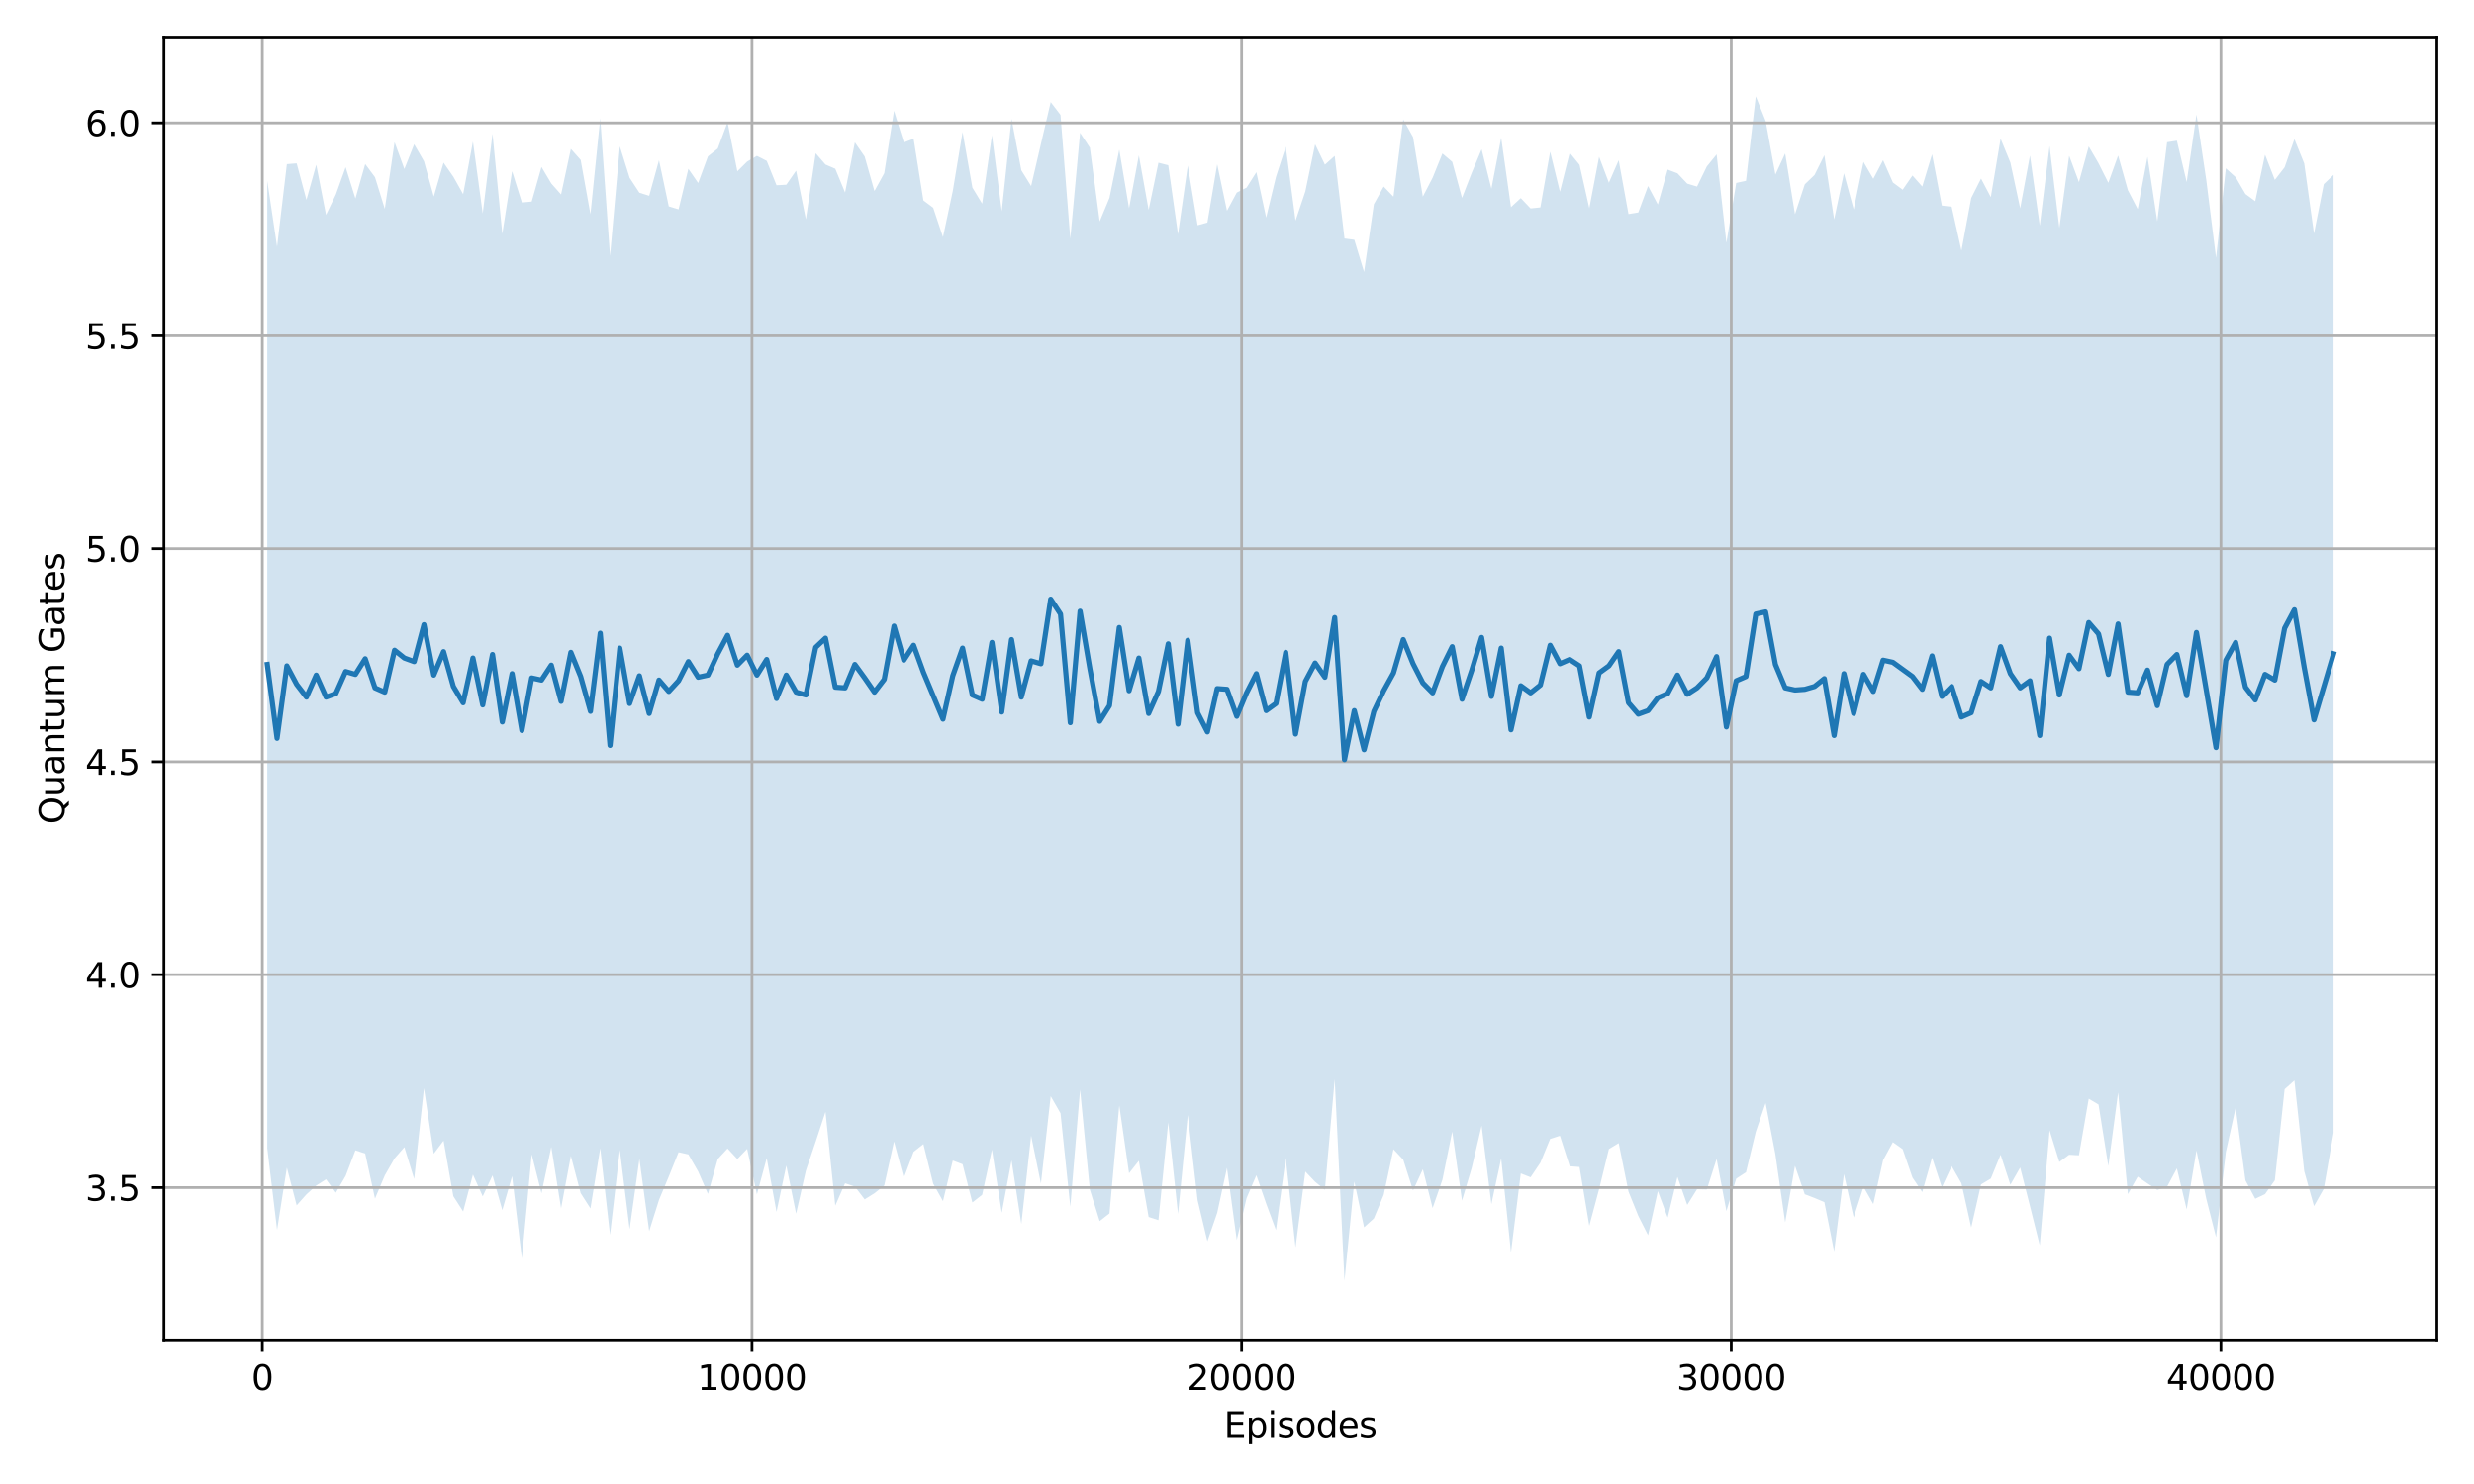 <?xml version="1.0" encoding="utf-8" standalone="no"?>
<!DOCTYPE svg PUBLIC "-//W3C//DTD SVG 1.1//EN"
  "http://www.w3.org/Graphics/SVG/1.1/DTD/svg11.dtd">
<svg xmlns:xlink="http://www.w3.org/1999/xlink" width="720pt" height="432pt" viewBox="0 0 720 432" xmlns="http://www.w3.org/2000/svg" version="1.1">
 <defs>
  <style type="text/css">*{stroke-linejoin: round; stroke-linecap: butt}</style>
 </defs>
 <g id="figure_1">
  <g id="patch_1">
   <path d="M 0 432 
L 720 432 
L 720 0 
L 0 0 
z
" style="fill: #ffffff"/>
  </g>
  <g id="axes_1">
   <g id="patch_2">
    <path d="M 47.72 390.04 
L 709.2 390.04 
L 709.2 10.8 
L 47.72 10.8 
z
" style="fill: #ffffff"/>
   </g>
   <g id="FillBetweenPolyCollection_1">
    <path d="M 77.787 52.624 
L 77.787 334.231 
L 80.637 358.023 
L 83.487 339.906 
L 86.337 350.879 
L 89.187 347.685 
L 92.037 345.111 
L 94.887 343.307 
L 97.737 347.189 
L 100.587 342.315 
L 103.437 334.864 
L 106.287 335.809 
L 109.137 348.911 
L 111.987 342.162 
L 114.837 337.206 
L 117.687 333.943 
L 120.537 343.201 
L 123.387 316.783 
L 126.237 335.847 
L 129.087 332.066 
L 131.937 348.221 
L 134.787 352.653 
L 137.637 341.924 
L 140.487 348.261 
L 143.337 342.159 
L 146.187 352.265 
L 149.037 342.384 
L 151.887 366.337 
L 154.737 336.028 
L 157.587 347.347 
L 160.437 333.866 
L 163.287 351.73 
L 166.137 336.497 
L 168.987 347.325 
L 171.837 351.778 
L 174.687 334.249 
L 177.537 359.455 
L 180.386 334.738 
L 183.236 357.831 
L 186.086 337.362 
L 188.936 358.38 
L 191.786 349.3 
L 194.636 342.486 
L 197.486 335.415 
L 200.336 336.057 
L 203.186 341.024 
L 206.036 347.542 
L 208.886 337.415 
L 211.736 334.337 
L 214.586 337.406 
L 217.436 334.44 
L 220.286 347.676 
L 223.136 337.13 
L 225.986 352.765 
L 228.836 339.283 
L 231.686 353.295 
L 234.536 340.785 
L 237.386 332.335 
L 240.236 323.669 
L 243.086 350.961 
L 245.936 344.454 
L 248.786 345.415 
L 251.636 349.14 
L 254.486 347.366 
L 257.336 345.107 
L 260.186 332.296 
L 263.036 342.902 
L 265.886 335.309 
L 268.736 333.061 
L 271.586 344.565 
L 274.436 349.651 
L 277.286 337.839 
L 280.136 338.915 
L 282.986 350.039 
L 285.836 347.807 
L 288.686 334.668 
L 291.536 353.048 
L 294.386 337.772 
L 297.236 356.294 
L 300.086 330.622 
L 302.936 344.532 
L 305.786 319.115 
L 308.636 324.068 
L 311.486 351.256 
L 314.335 317.205 
L 317.185 346.343 
L 320.035 355.461 
L 322.885 353.229 
L 325.735 321.798 
L 328.585 341.528 
L 331.435 337.918 
L 334.285 354.265 
L 337.135 355.186 
L 339.985 326.778 
L 342.835 353.362 
L 345.685 324.597 
L 348.535 349.388 
L 351.385 361.335 
L 354.235 353.084 
L 357.085 339.967 
L 359.935 360.962 
L 362.785 348.766 
L 365.635 342.112 
L 368.485 350.369 
L 371.335 358.067 
L 374.185 337.131 
L 377.035 363.127 
L 379.885 341.043 
L 382.735 344.028 
L 385.585 346.358 
L 388.435 314.202 
L 391.285 372.802 
L 394.135 343.919 
L 396.985 357.269 
L 399.835 354.688 
L 402.685 347.834 
L 405.535 334.555 
L 408.385 337.601 
L 411.235 346.539 
L 414.085 340.371 
L 416.935 351.662 
L 419.785 343.407 
L 422.635 329.416 
L 425.485 349.493 
L 428.335 339.897 
L 431.185 327.694 
L 434.035 350.515 
L 436.885 337.242 
L 439.735 364.577 
L 442.585 341.586 
L 445.434 342.708 
L 448.284 338.466 
L 451.134 331.55 
L 453.984 330.633 
L 456.834 339.495 
L 459.684 339.721 
L 462.534 356.821 
L 465.384 346.158 
L 468.234 334.497 
L 471.084 332.772 
L 473.934 346.861 
L 476.784 353.931 
L 479.634 359.569 
L 482.484 346.748 
L 485.334 354.428 
L 488.184 342.603 
L 491.034 350.76 
L 493.884 346.184 
L 496.734 346.259 
L 499.584 337.364 
L 502.434 352.541 
L 505.284 343.107 
L 508.134 341.251 
L 510.984 329.475 
L 513.834 321.126 
L 516.684 336.04 
L 519.534 355.831 
L 522.384 339.374 
L 525.234 347.653 
L 528.084 348.744 
L 530.934 349.94 
L 533.784 364.299 
L 536.634 341.781 
L 539.484 354.41 
L 542.334 345.495 
L 545.184 350.507 
L 548.034 337.745 
L 550.884 332.501 
L 553.734 334.525 
L 556.584 342.795 
L 559.434 347.012 
L 562.284 336.979 
L 565.134 345.612 
L 567.984 339.481 
L 570.834 344.465 
L 573.684 357.311 
L 576.534 344.79 
L 579.383 343.098 
L 582.233 336.141 
L 585.083 344.883 
L 587.933 339.864 
L 590.783 351.089 
L 593.633 362.509 
L 596.483 329.061 
L 599.333 338.254 
L 602.183 336.152 
L 605.033 336.318 
L 607.883 319.844 
L 610.733 321.544 
L 613.583 339.425 
L 616.433 318.023 
L 619.283 347.599 
L 622.133 342.536 
L 624.983 344.512 
L 627.833 346.372 
L 630.683 345.449 
L 633.533 340.122 
L 636.383 352.049 
L 639.233 334.914 
L 642.083 348.956 
L 644.933 360.147 
L 647.783 335.372 
L 650.633 322.473 
L 653.483 343.611 
L 656.333 348.956 
L 659.183 347.617 
L 662.033 343.583 
L 664.883 317.087 
L 667.733 314.532 
L 670.583 340.934 
L 673.433 351.104 
L 676.283 346.064 
L 679.133 329.762 
L 679.133 50.894 
L 679.133 50.894 
L 676.283 53.603 
L 673.433 67.986 
L 670.583 47.574 
L 667.733 40.502 
L 664.883 48.692 
L 662.033 52.365 
L 659.183 45.024 
L 656.333 58.563 
L 653.483 56.469 
L 650.633 51.571 
L 647.783 49.004 
L 644.933 75.061 
L 642.083 52.364 
L 639.233 33.344 
L 636.383 52.99 
L 633.533 40.948 
L 630.683 41.407 
L 627.833 64.453 
L 624.983 45.649 
L 622.133 60.85 
L 619.283 55.374 
L 616.433 45.276 
L 613.583 53.216 
L 610.733 47.541 
L 607.883 42.628 
L 605.033 53.017 
L 602.183 45.331 
L 599.333 66.372 
L 596.483 42.503 
L 593.633 65.673 
L 590.783 45.271 
L 587.933 60.629 
L 585.083 47.345 
L 582.233 40.382 
L 579.383 57.395 
L 576.534 51.984 
L 573.684 57.647 
L 570.834 72.972 
L 567.984 60.185 
L 565.134 59.841 
L 562.284 44.917 
L 559.434 54.307 
L 556.584 51.086 
L 553.734 55.223 
L 550.884 53.115 
L 548.034 46.631 
L 545.184 52.053 
L 542.334 47.146 
L 539.484 60.961 
L 536.634 50.447 
L 533.784 63.883 
L 530.934 45.181 
L 528.084 50.923 
L 525.234 53.666 
L 522.384 62.359 
L 519.534 44.662 
L 516.684 50.815 
L 513.834 35.147 
L 510.984 28.038 
L 508.134 52.63 
L 505.284 53.254 
L 502.434 70.682 
L 499.584 44.945 
L 496.734 48.449 
L 493.884 54.309 
L 491.034 53.453 
L 488.184 50.451 
L 485.334 49.372 
L 482.484 59.531 
L 479.634 54.149 
L 476.784 61.853 
L 473.934 62.311 
L 471.084 46.645 
L 468.234 53.185 
L 465.384 45.657 
L 462.534 60.616 
L 459.684 47.961 
L 456.834 44.467 
L 453.984 55.809 
L 451.134 44.147 
L 448.284 60.374 
L 445.434 60.678 
L 442.585 57.668 
L 439.735 60.299 
L 436.885 40.108 
L 434.035 54.937 
L 431.185 43.457 
L 428.335 50.264 
L 425.485 57.612 
L 422.635 47.107 
L 419.785 44.688 
L 416.935 51.724 
L 414.085 57.23 
L 411.235 39.903 
L 408.385 34.79 
L 405.535 57.259 
L 402.685 54.312 
L 399.835 59.443 
L 396.985 79.179 
L 394.135 69.799 
L 391.285 69.432 
L 388.435 45.377 
L 385.585 47.936 
L 382.735 42.001 
L 379.885 55.731 
L 377.035 64.229 
L 374.185 42.699 
L 371.335 51.518 
L 368.485 63.349 
L 365.635 50.116 
L 362.785 54.62 
L 359.935 56.062 
L 357.085 61.353 
L 354.235 47.822 
L 351.385 64.781 
L 348.535 65.57 
L 345.685 48.207 
L 342.835 68.208 
L 339.985 48.093 
L 337.135 47.373 
L 334.285 61.106 
L 331.435 45.218 
L 328.585 60.618 
L 325.735 43.567 
L 322.885 57.596 
L 320.035 64.456 
L 317.185 42.992 
L 314.335 38.655 
L 311.486 69.487 
L 308.636 33.445 
L 305.786 29.72 
L 302.936 41.91 
L 300.086 54.167 
L 297.236 49.571 
L 294.386 34.619 
L 291.536 61.496 
L 288.686 39.376 
L 285.836 59.299 
L 282.986 54.587 
L 280.136 38.435 
L 277.286 55.628 
L 274.436 69.026 
L 271.586 60.474 
L 268.736 58.34 
L 265.886 40.387 
L 263.036 41.474 
L 260.186 32.243 
L 257.336 50.427 
L 254.486 55.607 
L 251.636 45.567 
L 248.786 41.441 
L 245.936 56.039 
L 243.086 49.119 
L 240.236 47.895 
L 237.386 44.602 
L 234.536 63.841 
L 231.686 49.678 
L 228.836 53.771 
L 225.986 53.927 
L 223.136 46.832 
L 220.286 45.379 
L 217.436 47.043 
L 214.586 49.862 
L 211.736 35.574 
L 208.886 43.241 
L 206.036 45.512 
L 203.186 53.27 
L 200.336 49.145 
L 197.486 60.945 
L 194.636 60.074 
L 191.786 46.648 
L 188.936 56.991 
L 186.086 56.106 
L 183.236 51.754 
L 180.386 42.612 
L 177.537 74.513 
L 174.687 34.423 
L 171.837 62.353 
L 168.987 46.556 
L 166.137 43.333 
L 163.287 56.615 
L 160.437 53.402 
L 157.587 48.6 
L 154.737 58.68 
L 151.887 58.953 
L 149.037 49.844 
L 146.187 68.065 
L 143.337 38.911 
L 140.487 62.15 
L 137.637 41.212 
L 134.787 56.519 
L 131.937 51.445 
L 129.087 47.35 
L 126.237 57.208 
L 123.387 46.929 
L 120.537 42.001 
L 117.687 49.193 
L 114.837 41.384 
L 111.987 60.81 
L 109.137 51.583 
L 106.287 47.74 
L 103.437 57.777 
L 100.587 48.673 
L 97.737 56.61 
L 94.887 62.558 
L 92.037 47.943 
L 89.187 58.181 
L 86.337 47.548 
L 83.487 47.776 
L 80.637 71.813 
L 77.787 52.624 
z
" clip-path="url(#p6157eb9139)" style="fill: #1f77b4; fill-opacity: 0.2"/>
   </g>
   <g id="matplotlib.axis_1">
    <g id="xtick_1">
     <g id="line2d_1">
      <path d="M 76.348 390.04 
L 76.348 10.8 
" clip-path="url(#p6157eb9139)" style="fill: none; stroke: #b0b0b0; stroke-width: 0.8; stroke-linecap: square"/>
     </g>
     <g id="line2d_2">
      <defs>
       <path id="m4ace2a3f92" d="M 0 0 
L 0 3.5 
" style="stroke: #000000; stroke-width: 0.8"/>
      </defs>
      <g>
       <use xlink:href="#m4ace2a3f92" x="76.348" y="390.04" style="stroke: #000000; stroke-width: 0.8"/>
      </g>
     </g>
     <g id="text_1">
      <!-- 0 -->
      <g transform="translate(73.167 404.638) scale(0.1 -0.1)">
       <defs>
        <path id="DejaVuSans-30" d="M 2034 4250 
Q 1547 4250 1301 3770 
Q 1056 3291 1056 2328 
Q 1056 1369 1301 889 
Q 1547 409 2034 409 
Q 2525 409 2770 889 
Q 3016 1369 3016 2328 
Q 3016 3291 2770 3770 
Q 2525 4250 2034 4250 
z
M 2034 4750 
Q 2819 4750 3233 4129 
Q 3647 3509 3647 2328 
Q 3647 1150 3233 529 
Q 2819 -91 2034 -91 
Q 1250 -91 836 529 
Q 422 1150 422 2328 
Q 422 3509 836 4129 
Q 1250 4750 2034 4750 
z
" transform="scale(0.016)"/>
       </defs>
       <use xlink:href="#DejaVuSans-30"/>
      </g>
     </g>
    </g>
    <g id="xtick_2">
     <g id="line2d_3">
      <path d="M 218.847 390.04 
L 218.847 10.8 
" clip-path="url(#p6157eb9139)" style="fill: none; stroke: #b0b0b0; stroke-width: 0.8; stroke-linecap: square"/>
     </g>
     <g id="line2d_4">
      <g>
       <use xlink:href="#m4ace2a3f92" x="218.847" y="390.04" style="stroke: #000000; stroke-width: 0.8"/>
      </g>
     </g>
     <g id="text_2">
      <!-- 10000 -->
      <g transform="translate(202.941 404.638) scale(0.1 -0.1)">
       <defs>
        <path id="DejaVuSans-31" d="M 794 531 
L 1825 531 
L 1825 4091 
L 703 3866 
L 703 4441 
L 1819 4666 
L 2450 4666 
L 2450 531 
L 3481 531 
L 3481 0 
L 794 0 
L 794 531 
z
" transform="scale(0.016)"/>
       </defs>
       <use xlink:href="#DejaVuSans-31"/>
       <use xlink:href="#DejaVuSans-30" transform="translate(63.623 0)"/>
       <use xlink:href="#DejaVuSans-30" transform="translate(127.246 0)"/>
       <use xlink:href="#DejaVuSans-30" transform="translate(190.869 0)"/>
       <use xlink:href="#DejaVuSans-30" transform="translate(254.492 0)"/>
      </g>
     </g>
    </g>
    <g id="xtick_3">
     <g id="line2d_5">
      <path d="M 361.346 390.04 
L 361.346 10.8 
" clip-path="url(#p6157eb9139)" style="fill: none; stroke: #b0b0b0; stroke-width: 0.8; stroke-linecap: square"/>
     </g>
     <g id="line2d_6">
      <g>
       <use xlink:href="#m4ace2a3f92" x="361.346" y="390.04" style="stroke: #000000; stroke-width: 0.8"/>
      </g>
     </g>
     <g id="text_3">
      <!-- 20000 -->
      <g transform="translate(345.44 404.638) scale(0.1 -0.1)">
       <defs>
        <path id="DejaVuSans-32" d="M 1228 531 
L 3431 531 
L 3431 0 
L 469 0 
L 469 531 
Q 828 903 1448 1529 
Q 2069 2156 2228 2338 
Q 2531 2678 2651 2914 
Q 2772 3150 2772 3378 
Q 2772 3750 2511 3984 
Q 2250 4219 1831 4219 
Q 1534 4219 1204 4116 
Q 875 4013 500 3803 
L 500 4441 
Q 881 4594 1212 4672 
Q 1544 4750 1819 4750 
Q 2544 4750 2975 4387 
Q 3406 4025 3406 3419 
Q 3406 3131 3298 2873 
Q 3191 2616 2906 2266 
Q 2828 2175 2409 1742 
Q 1991 1309 1228 531 
z
" transform="scale(0.016)"/>
       </defs>
       <use xlink:href="#DejaVuSans-32"/>
       <use xlink:href="#DejaVuSans-30" transform="translate(63.623 0)"/>
       <use xlink:href="#DejaVuSans-30" transform="translate(127.246 0)"/>
       <use xlink:href="#DejaVuSans-30" transform="translate(190.869 0)"/>
       <use xlink:href="#DejaVuSans-30" transform="translate(254.492 0)"/>
      </g>
     </g>
    </g>
    <g id="xtick_4">
     <g id="line2d_7">
      <path d="M 503.845 390.04 
L 503.845 10.8 
" clip-path="url(#p6157eb9139)" style="fill: none; stroke: #b0b0b0; stroke-width: 0.8; stroke-linecap: square"/>
     </g>
     <g id="line2d_8">
      <g>
       <use xlink:href="#m4ace2a3f92" x="503.845" y="390.04" style="stroke: #000000; stroke-width: 0.8"/>
      </g>
     </g>
     <g id="text_4">
      <!-- 30000 -->
      <g transform="translate(487.939 404.638) scale(0.1 -0.1)">
       <defs>
        <path id="DejaVuSans-33" d="M 2597 2516 
Q 3050 2419 3304 2112 
Q 3559 1806 3559 1356 
Q 3559 666 3084 287 
Q 2609 -91 1734 -91 
Q 1441 -91 1130 -33 
Q 819 25 488 141 
L 488 750 
Q 750 597 1062 519 
Q 1375 441 1716 441 
Q 2309 441 2620 675 
Q 2931 909 2931 1356 
Q 2931 1769 2642 2001 
Q 2353 2234 1838 2234 
L 1294 2234 
L 1294 2753 
L 1863 2753 
Q 2328 2753 2575 2939 
Q 2822 3125 2822 3475 
Q 2822 3834 2567 4026 
Q 2313 4219 1838 4219 
Q 1578 4219 1281 4162 
Q 984 4106 628 3988 
L 628 4550 
Q 988 4650 1302 4700 
Q 1616 4750 1894 4750 
Q 2613 4750 3031 4423 
Q 3450 4097 3450 3541 
Q 3450 3153 3228 2886 
Q 3006 2619 2597 2516 
z
" transform="scale(0.016)"/>
       </defs>
       <use xlink:href="#DejaVuSans-33"/>
       <use xlink:href="#DejaVuSans-30" transform="translate(63.623 0)"/>
       <use xlink:href="#DejaVuSans-30" transform="translate(127.246 0)"/>
       <use xlink:href="#DejaVuSans-30" transform="translate(190.869 0)"/>
       <use xlink:href="#DejaVuSans-30" transform="translate(254.492 0)"/>
      </g>
     </g>
    </g>
    <g id="xtick_5">
     <g id="line2d_9">
      <path d="M 646.344 390.04 
L 646.344 10.8 
" clip-path="url(#p6157eb9139)" style="fill: none; stroke: #b0b0b0; stroke-width: 0.8; stroke-linecap: square"/>
     </g>
     <g id="line2d_10">
      <g>
       <use xlink:href="#m4ace2a3f92" x="646.344" y="390.04" style="stroke: #000000; stroke-width: 0.8"/>
      </g>
     </g>
     <g id="text_5">
      <!-- 40000 -->
      <g transform="translate(630.437 404.638) scale(0.1 -0.1)">
       <defs>
        <path id="DejaVuSans-34" d="M 2419 4116 
L 825 1625 
L 2419 1625 
L 2419 4116 
z
M 2253 4666 
L 3047 4666 
L 3047 1625 
L 3713 1625 
L 3713 1100 
L 3047 1100 
L 3047 0 
L 2419 0 
L 2419 1100 
L 313 1100 
L 313 1709 
L 2253 4666 
z
" transform="scale(0.016)"/>
       </defs>
       <use xlink:href="#DejaVuSans-34"/>
       <use xlink:href="#DejaVuSans-30" transform="translate(63.623 0)"/>
       <use xlink:href="#DejaVuSans-30" transform="translate(127.246 0)"/>
       <use xlink:href="#DejaVuSans-30" transform="translate(190.869 0)"/>
       <use xlink:href="#DejaVuSans-30" transform="translate(254.492 0)"/>
      </g>
     </g>
    </g>
    <g id="text_6">
     <!-- Episodes -->
     <g transform="translate(356.218 418.317) scale(0.1 -0.1)">
      <defs>
       <path id="DejaVuSans-45" d="M 628 4666 
L 3578 4666 
L 3578 4134 
L 1259 4134 
L 1259 2753 
L 3481 2753 
L 3481 2222 
L 1259 2222 
L 1259 531 
L 3634 531 
L 3634 0 
L 628 0 
L 628 4666 
z
" transform="scale(0.016)"/>
       <path id="DejaVuSans-70" d="M 1159 525 
L 1159 -1331 
L 581 -1331 
L 581 3500 
L 1159 3500 
L 1159 2969 
Q 1341 3281 1617 3432 
Q 1894 3584 2278 3584 
Q 2916 3584 3314 3078 
Q 3713 2572 3713 1747 
Q 3713 922 3314 415 
Q 2916 -91 2278 -91 
Q 1894 -91 1617 61 
Q 1341 213 1159 525 
z
M 3116 1747 
Q 3116 2381 2855 2742 
Q 2594 3103 2138 3103 
Q 1681 3103 1420 2742 
Q 1159 2381 1159 1747 
Q 1159 1113 1420 752 
Q 1681 391 2138 391 
Q 2594 391 2855 752 
Q 3116 1113 3116 1747 
z
" transform="scale(0.016)"/>
       <path id="DejaVuSans-69" d="M 603 3500 
L 1178 3500 
L 1178 0 
L 603 0 
L 603 3500 
z
M 603 4863 
L 1178 4863 
L 1178 4134 
L 603 4134 
L 603 4863 
z
" transform="scale(0.016)"/>
       <path id="DejaVuSans-73" d="M 2834 3397 
L 2834 2853 
Q 2591 2978 2328 3040 
Q 2066 3103 1784 3103 
Q 1356 3103 1142 2972 
Q 928 2841 928 2578 
Q 928 2378 1081 2264 
Q 1234 2150 1697 2047 
L 1894 2003 
Q 2506 1872 2764 1633 
Q 3022 1394 3022 966 
Q 3022 478 2636 193 
Q 2250 -91 1575 -91 
Q 1294 -91 989 -36 
Q 684 19 347 128 
L 347 722 
Q 666 556 975 473 
Q 1284 391 1588 391 
Q 1994 391 2212 530 
Q 2431 669 2431 922 
Q 2431 1156 2273 1281 
Q 2116 1406 1581 1522 
L 1381 1569 
Q 847 1681 609 1914 
Q 372 2147 372 2553 
Q 372 3047 722 3315 
Q 1072 3584 1716 3584 
Q 2034 3584 2315 3537 
Q 2597 3491 2834 3397 
z
" transform="scale(0.016)"/>
       <path id="DejaVuSans-6f" d="M 1959 3097 
Q 1497 3097 1228 2736 
Q 959 2375 959 1747 
Q 959 1119 1226 758 
Q 1494 397 1959 397 
Q 2419 397 2687 759 
Q 2956 1122 2956 1747 
Q 2956 2369 2687 2733 
Q 2419 3097 1959 3097 
z
M 1959 3584 
Q 2709 3584 3137 3096 
Q 3566 2609 3566 1747 
Q 3566 888 3137 398 
Q 2709 -91 1959 -91 
Q 1206 -91 779 398 
Q 353 888 353 1747 
Q 353 2609 779 3096 
Q 1206 3584 1959 3584 
z
" transform="scale(0.016)"/>
       <path id="DejaVuSans-64" d="M 2906 2969 
L 2906 4863 
L 3481 4863 
L 3481 0 
L 2906 0 
L 2906 525 
Q 2725 213 2448 61 
Q 2172 -91 1784 -91 
Q 1150 -91 751 415 
Q 353 922 353 1747 
Q 353 2572 751 3078 
Q 1150 3584 1784 3584 
Q 2172 3584 2448 3432 
Q 2725 3281 2906 2969 
z
M 947 1747 
Q 947 1113 1208 752 
Q 1469 391 1925 391 
Q 2381 391 2643 752 
Q 2906 1113 2906 1747 
Q 2906 2381 2643 2742 
Q 2381 3103 1925 3103 
Q 1469 3103 1208 2742 
Q 947 2381 947 1747 
z
" transform="scale(0.016)"/>
       <path id="DejaVuSans-65" d="M 3597 1894 
L 3597 1613 
L 953 1613 
Q 991 1019 1311 708 
Q 1631 397 2203 397 
Q 2534 397 2845 478 
Q 3156 559 3463 722 
L 3463 178 
Q 3153 47 2828 -22 
Q 2503 -91 2169 -91 
Q 1331 -91 842 396 
Q 353 884 353 1716 
Q 353 2575 817 3079 
Q 1281 3584 2069 3584 
Q 2775 3584 3186 3129 
Q 3597 2675 3597 1894 
z
M 3022 2063 
Q 3016 2534 2758 2815 
Q 2500 3097 2075 3097 
Q 1594 3097 1305 2825 
Q 1016 2553 972 2059 
L 3022 2063 
z
" transform="scale(0.016)"/>
      </defs>
      <use xlink:href="#DejaVuSans-45"/>
      <use xlink:href="#DejaVuSans-70" transform="translate(63.184 0)"/>
      <use xlink:href="#DejaVuSans-69" transform="translate(126.66 0)"/>
      <use xlink:href="#DejaVuSans-73" transform="translate(154.443 0)"/>
      <use xlink:href="#DejaVuSans-6f" transform="translate(206.543 0)"/>
      <use xlink:href="#DejaVuSans-64" transform="translate(267.725 0)"/>
      <use xlink:href="#DejaVuSans-65" transform="translate(331.201 0)"/>
      <use xlink:href="#DejaVuSans-73" transform="translate(392.725 0)"/>
     </g>
    </g>
   </g>
   <g id="matplotlib.axis_2">
    <g id="ytick_1">
     <g id="line2d_11">
      <path d="M 47.72 345.718 
L 709.2 345.718 
" clip-path="url(#p6157eb9139)" style="fill: none; stroke: #b0b0b0; stroke-width: 0.8; stroke-linecap: square"/>
     </g>
     <g id="line2d_12">
      <defs>
       <path id="m8c0b385ccd" d="M 0 0 
L -3.5 0 
" style="stroke: #000000; stroke-width: 0.8"/>
      </defs>
      <g>
       <use xlink:href="#m8c0b385ccd" x="47.72" y="345.718" style="stroke: #000000; stroke-width: 0.8"/>
      </g>
     </g>
     <g id="text_7">
      <!-- 3.5 -->
      <g transform="translate(24.817 349.517) scale(0.1 -0.1)">
       <defs>
        <path id="DejaVuSans-2e" d="M 684 794 
L 1344 794 
L 1344 0 
L 684 0 
L 684 794 
z
" transform="scale(0.016)"/>
        <path id="DejaVuSans-35" d="M 691 4666 
L 3169 4666 
L 3169 4134 
L 1269 4134 
L 1269 2991 
Q 1406 3038 1543 3061 
Q 1681 3084 1819 3084 
Q 2600 3084 3056 2656 
Q 3513 2228 3513 1497 
Q 3513 744 3044 326 
Q 2575 -91 1722 -91 
Q 1428 -91 1123 -41 
Q 819 9 494 109 
L 494 744 
Q 775 591 1075 516 
Q 1375 441 1709 441 
Q 2250 441 2565 725 
Q 2881 1009 2881 1497 
Q 2881 1984 2565 2268 
Q 2250 2553 1709 2553 
Q 1456 2553 1204 2497 
Q 953 2441 691 2322 
L 691 4666 
z
" transform="scale(0.016)"/>
       </defs>
       <use xlink:href="#DejaVuSans-33"/>
       <use xlink:href="#DejaVuSans-2e" transform="translate(63.623 0)"/>
       <use xlink:href="#DejaVuSans-35" transform="translate(95.41 0)"/>
      </g>
     </g>
    </g>
    <g id="ytick_2">
     <g id="line2d_13">
      <path d="M 47.72 283.727 
L 709.2 283.727 
" clip-path="url(#p6157eb9139)" style="fill: none; stroke: #b0b0b0; stroke-width: 0.8; stroke-linecap: square"/>
     </g>
     <g id="line2d_14">
      <g>
       <use xlink:href="#m8c0b385ccd" x="47.72" y="283.727" style="stroke: #000000; stroke-width: 0.8"/>
      </g>
     </g>
     <g id="text_8">
      <!-- 4.0 -->
      <g transform="translate(24.817 287.527) scale(0.1 -0.1)">
       <use xlink:href="#DejaVuSans-34"/>
       <use xlink:href="#DejaVuSans-2e" transform="translate(63.623 0)"/>
       <use xlink:href="#DejaVuSans-30" transform="translate(95.41 0)"/>
      </g>
     </g>
    </g>
    <g id="ytick_3">
     <g id="line2d_15">
      <path d="M 47.72 221.737 
L 709.2 221.737 
" clip-path="url(#p6157eb9139)" style="fill: none; stroke: #b0b0b0; stroke-width: 0.8; stroke-linecap: square"/>
     </g>
     <g id="line2d_16">
      <g>
       <use xlink:href="#m8c0b385ccd" x="47.72" y="221.737" style="stroke: #000000; stroke-width: 0.8"/>
      </g>
     </g>
     <g id="text_9">
      <!-- 4.5 -->
      <g transform="translate(24.817 225.536) scale(0.1 -0.1)">
       <use xlink:href="#DejaVuSans-34"/>
       <use xlink:href="#DejaVuSans-2e" transform="translate(63.623 0)"/>
       <use xlink:href="#DejaVuSans-35" transform="translate(95.41 0)"/>
      </g>
     </g>
    </g>
    <g id="ytick_4">
     <g id="line2d_17">
      <path d="M 47.72 159.746 
L 709.2 159.746 
" clip-path="url(#p6157eb9139)" style="fill: none; stroke: #b0b0b0; stroke-width: 0.8; stroke-linecap: square"/>
     </g>
     <g id="line2d_18">
      <g>
       <use xlink:href="#m8c0b385ccd" x="47.72" y="159.746" style="stroke: #000000; stroke-width: 0.8"/>
      </g>
     </g>
     <g id="text_10">
      <!-- 5.0 -->
      <g transform="translate(24.817 163.545) scale(0.1 -0.1)">
       <use xlink:href="#DejaVuSans-35"/>
       <use xlink:href="#DejaVuSans-2e" transform="translate(63.623 0)"/>
       <use xlink:href="#DejaVuSans-30" transform="translate(95.41 0)"/>
      </g>
     </g>
    </g>
    <g id="ytick_5">
     <g id="line2d_19">
      <path d="M 47.72 97.755 
L 709.2 97.755 
" clip-path="url(#p6157eb9139)" style="fill: none; stroke: #b0b0b0; stroke-width: 0.8; stroke-linecap: square"/>
     </g>
     <g id="line2d_20">
      <g>
       <use xlink:href="#m8c0b385ccd" x="47.72" y="97.755" style="stroke: #000000; stroke-width: 0.8"/>
      </g>
     </g>
     <g id="text_11">
      <!-- 5.5 -->
      <g transform="translate(24.817 101.555) scale(0.1 -0.1)">
       <use xlink:href="#DejaVuSans-35"/>
       <use xlink:href="#DejaVuSans-2e" transform="translate(63.623 0)"/>
       <use xlink:href="#DejaVuSans-35" transform="translate(95.41 0)"/>
      </g>
     </g>
    </g>
    <g id="ytick_6">
     <g id="line2d_21">
      <path d="M 47.72 35.765 
L 709.2 35.765 
" clip-path="url(#p6157eb9139)" style="fill: none; stroke: #b0b0b0; stroke-width: 0.8; stroke-linecap: square"/>
     </g>
     <g id="line2d_22">
      <g>
       <use xlink:href="#m8c0b385ccd" x="47.72" y="35.765" style="stroke: #000000; stroke-width: 0.8"/>
      </g>
     </g>
     <g id="text_12">
      <!-- 6.0 -->
      <g transform="translate(24.817 39.564) scale(0.1 -0.1)">
       <defs>
        <path id="DejaVuSans-36" d="M 2113 2584 
Q 1688 2584 1439 2293 
Q 1191 2003 1191 1497 
Q 1191 994 1439 701 
Q 1688 409 2113 409 
Q 2538 409 2786 701 
Q 3034 994 3034 1497 
Q 3034 2003 2786 2293 
Q 2538 2584 2113 2584 
z
M 3366 4563 
L 3366 3988 
Q 3128 4100 2886 4159 
Q 2644 4219 2406 4219 
Q 1781 4219 1451 3797 
Q 1122 3375 1075 2522 
Q 1259 2794 1537 2939 
Q 1816 3084 2150 3084 
Q 2853 3084 3261 2657 
Q 3669 2231 3669 1497 
Q 3669 778 3244 343 
Q 2819 -91 2113 -91 
Q 1303 -91 875 529 
Q 447 1150 447 2328 
Q 447 3434 972 4092 
Q 1497 4750 2381 4750 
Q 2619 4750 2861 4703 
Q 3103 4656 3366 4563 
z
" transform="scale(0.016)"/>
       </defs>
       <use xlink:href="#DejaVuSans-36"/>
       <use xlink:href="#DejaVuSans-2e" transform="translate(63.623 0)"/>
       <use xlink:href="#DejaVuSans-30" transform="translate(95.41 0)"/>
      </g>
     </g>
    </g>
    <g id="text_13">
     <!-- Quantum Gates -->
     <g transform="translate(18.737 239.925) rotate(-90) scale(0.1 -0.1)">
      <defs>
       <path id="DejaVuSans-51" d="M 2522 4238 
Q 1834 4238 1429 3725 
Q 1025 3213 1025 2328 
Q 1025 1447 1429 934 
Q 1834 422 2522 422 
Q 3209 422 3611 934 
Q 4013 1447 4013 2328 
Q 4013 3213 3611 3725 
Q 3209 4238 2522 4238 
z
M 3406 84 
L 4238 -825 
L 3475 -825 
L 2784 -78 
Q 2681 -84 2626 -87 
Q 2572 -91 2522 -91 
Q 1538 -91 948 567 
Q 359 1225 359 2328 
Q 359 3434 948 4092 
Q 1538 4750 2522 4750 
Q 3503 4750 4090 4092 
Q 4678 3434 4678 2328 
Q 4678 1516 4351 937 
Q 4025 359 3406 84 
z
" transform="scale(0.016)"/>
       <path id="DejaVuSans-75" d="M 544 1381 
L 544 3500 
L 1119 3500 
L 1119 1403 
Q 1119 906 1312 657 
Q 1506 409 1894 409 
Q 2359 409 2629 706 
Q 2900 1003 2900 1516 
L 2900 3500 
L 3475 3500 
L 3475 0 
L 2900 0 
L 2900 538 
Q 2691 219 2414 64 
Q 2138 -91 1772 -91 
Q 1169 -91 856 284 
Q 544 659 544 1381 
z
M 1991 3584 
L 1991 3584 
z
" transform="scale(0.016)"/>
       <path id="DejaVuSans-61" d="M 2194 1759 
Q 1497 1759 1228 1600 
Q 959 1441 959 1056 
Q 959 750 1161 570 
Q 1363 391 1709 391 
Q 2188 391 2477 730 
Q 2766 1069 2766 1631 
L 2766 1759 
L 2194 1759 
z
M 3341 1997 
L 3341 0 
L 2766 0 
L 2766 531 
Q 2569 213 2275 61 
Q 1981 -91 1556 -91 
Q 1019 -91 701 211 
Q 384 513 384 1019 
Q 384 1609 779 1909 
Q 1175 2209 1959 2209 
L 2766 2209 
L 2766 2266 
Q 2766 2663 2505 2880 
Q 2244 3097 1772 3097 
Q 1472 3097 1187 3025 
Q 903 2953 641 2809 
L 641 3341 
Q 956 3463 1253 3523 
Q 1550 3584 1831 3584 
Q 2591 3584 2966 3190 
Q 3341 2797 3341 1997 
z
" transform="scale(0.016)"/>
       <path id="DejaVuSans-6e" d="M 3513 2113 
L 3513 0 
L 2938 0 
L 2938 2094 
Q 2938 2591 2744 2837 
Q 2550 3084 2163 3084 
Q 1697 3084 1428 2787 
Q 1159 2491 1159 1978 
L 1159 0 
L 581 0 
L 581 3500 
L 1159 3500 
L 1159 2956 
Q 1366 3272 1645 3428 
Q 1925 3584 2291 3584 
Q 2894 3584 3203 3211 
Q 3513 2838 3513 2113 
z
" transform="scale(0.016)"/>
       <path id="DejaVuSans-74" d="M 1172 4494 
L 1172 3500 
L 2356 3500 
L 2356 3053 
L 1172 3053 
L 1172 1153 
Q 1172 725 1289 603 
Q 1406 481 1766 481 
L 2356 481 
L 2356 0 
L 1766 0 
Q 1100 0 847 248 
Q 594 497 594 1153 
L 594 3053 
L 172 3053 
L 172 3500 
L 594 3500 
L 594 4494 
L 1172 4494 
z
" transform="scale(0.016)"/>
       <path id="DejaVuSans-6d" d="M 3328 2828 
Q 3544 3216 3844 3400 
Q 4144 3584 4550 3584 
Q 5097 3584 5394 3201 
Q 5691 2819 5691 2113 
L 5691 0 
L 5113 0 
L 5113 2094 
Q 5113 2597 4934 2840 
Q 4756 3084 4391 3084 
Q 3944 3084 3684 2787 
Q 3425 2491 3425 1978 
L 3425 0 
L 2847 0 
L 2847 2094 
Q 2847 2600 2669 2842 
Q 2491 3084 2119 3084 
Q 1678 3084 1418 2786 
Q 1159 2488 1159 1978 
L 1159 0 
L 581 0 
L 581 3500 
L 1159 3500 
L 1159 2956 
Q 1356 3278 1631 3431 
Q 1906 3584 2284 3584 
Q 2666 3584 2933 3390 
Q 3200 3197 3328 2828 
z
" transform="scale(0.016)"/>
       <path id="DejaVuSans-20" transform="scale(0.016)"/>
       <path id="DejaVuSans-47" d="M 3809 666 
L 3809 1919 
L 2778 1919 
L 2778 2438 
L 4434 2438 
L 4434 434 
Q 4069 175 3628 42 
Q 3188 -91 2688 -91 
Q 1594 -91 976 548 
Q 359 1188 359 2328 
Q 359 3472 976 4111 
Q 1594 4750 2688 4750 
Q 3144 4750 3555 4637 
Q 3966 4525 4313 4306 
L 4313 3634 
Q 3963 3931 3569 4081 
Q 3175 4231 2741 4231 
Q 1884 4231 1454 3753 
Q 1025 3275 1025 2328 
Q 1025 1384 1454 906 
Q 1884 428 2741 428 
Q 3075 428 3337 486 
Q 3600 544 3809 666 
z
" transform="scale(0.016)"/>
      </defs>
      <use xlink:href="#DejaVuSans-51"/>
      <use xlink:href="#DejaVuSans-75" transform="translate(78.711 0)"/>
      <use xlink:href="#DejaVuSans-61" transform="translate(142.09 0)"/>
      <use xlink:href="#DejaVuSans-6e" transform="translate(203.369 0)"/>
      <use xlink:href="#DejaVuSans-74" transform="translate(266.748 0)"/>
      <use xlink:href="#DejaVuSans-75" transform="translate(305.957 0)"/>
      <use xlink:href="#DejaVuSans-6d" transform="translate(369.336 0)"/>
      <use xlink:href="#DejaVuSans-20" transform="translate(466.748 0)"/>
      <use xlink:href="#DejaVuSans-47" transform="translate(498.535 0)"/>
      <use xlink:href="#DejaVuSans-61" transform="translate(576.025 0)"/>
      <use xlink:href="#DejaVuSans-74" transform="translate(637.305 0)"/>
      <use xlink:href="#DejaVuSans-65" transform="translate(676.514 0)"/>
      <use xlink:href="#DejaVuSans-73" transform="translate(738.037 0)"/>
     </g>
    </g>
   </g>
   <g id="line2d_23">
    <path d="M 77.787 193.428 
L 80.637 214.918 
L 83.487 193.841 
L 86.337 199.213 
L 89.187 202.933 
L 92.037 196.527 
L 94.887 202.933 
L 97.737 201.9 
L 100.587 195.494 
L 103.437 196.321 
L 106.287 191.775 
L 109.137 200.247 
L 111.987 201.486 
L 114.837 189.295 
L 117.687 191.568 
L 120.537 192.601 
L 123.387 181.856 
L 126.237 196.527 
L 129.087 189.708 
L 131.937 199.833 
L 134.787 204.586 
L 137.637 191.568 
L 140.487 205.206 
L 143.337 190.535 
L 146.187 210.165 
L 149.037 196.114 
L 151.887 212.645 
L 154.737 197.354 
L 157.587 197.974 
L 160.437 193.634 
L 163.287 204.173 
L 166.137 189.915 
L 168.987 196.94 
L 171.837 207.066 
L 174.687 184.336 
L 177.537 216.984 
L 180.386 188.675 
L 183.236 204.793 
L 186.086 196.734 
L 188.936 207.685 
L 191.786 197.974 
L 194.636 201.28 
L 197.486 198.18 
L 200.336 192.601 
L 203.186 197.147 
L 206.036 196.527 
L 208.886 190.328 
L 211.736 184.956 
L 214.586 193.634 
L 217.436 190.741 
L 220.286 196.527 
L 223.136 191.981 
L 225.986 203.346 
L 228.836 196.527 
L 231.686 201.486 
L 234.536 202.313 
L 237.386 188.468 
L 240.236 185.782 
L 243.086 200.04 
L 245.936 200.247 
L 248.786 193.428 
L 251.636 197.354 
L 254.486 201.486 
L 257.336 197.767 
L 260.186 182.269 
L 263.036 192.188 
L 265.886 187.848 
L 268.736 195.701 
L 274.436 209.339 
L 277.286 196.734 
L 280.136 188.675 
L 282.986 202.313 
L 285.836 203.553 
L 288.686 187.022 
L 291.536 207.272 
L 294.386 186.195 
L 297.236 202.933 
L 300.086 192.394 
L 302.936 193.221 
L 305.786 174.417 
L 308.636 178.757 
L 311.486 210.372 
L 314.335 177.93 
L 317.185 194.667 
L 320.035 209.958 
L 322.885 205.412 
L 325.735 182.683 
L 328.585 201.073 
L 331.435 191.568 
L 334.285 207.685 
L 337.135 201.28 
L 339.985 187.435 
L 342.835 210.785 
L 345.685 186.402 
L 348.535 207.479 
L 351.385 213.058 
L 354.235 200.453 
L 357.085 200.66 
L 359.935 208.512 
L 362.785 201.693 
L 365.635 196.114 
L 368.485 206.859 
L 371.335 204.793 
L 374.185 189.915 
L 377.035 213.678 
L 379.885 198.387 
L 382.735 193.014 
L 385.585 197.147 
L 388.435 179.79 
L 391.285 221.117 
L 394.135 206.859 
L 396.985 218.224 
L 399.835 207.066 
L 402.685 201.073 
L 405.535 195.907 
L 408.385 186.195 
L 411.235 193.221 
L 414.085 198.8 
L 416.935 201.693 
L 419.785 194.048 
L 422.635 188.262 
L 425.485 203.553 
L 428.335 195.081 
L 431.185 185.575 
L 434.035 202.726 
L 436.885 188.675 
L 439.735 212.438 
L 442.585 199.627 
L 445.434 201.693 
L 448.284 199.42 
L 451.134 187.848 
L 453.984 193.221 
L 456.834 191.981 
L 459.684 193.841 
L 462.534 208.719 
L 465.384 195.907 
L 468.234 193.841 
L 471.084 189.708 
L 473.934 204.586 
L 476.784 207.892 
L 479.634 206.859 
L 482.484 203.139 
L 485.334 201.9 
L 488.184 196.527 
L 491.034 202.106 
L 493.884 200.247 
L 496.734 197.354 
L 499.584 191.155 
L 502.434 211.612 
L 505.284 198.18 
L 508.134 196.94 
L 510.984 178.757 
L 513.834 178.137 
L 516.684 193.428 
L 519.534 200.247 
L 522.384 200.866 
L 525.234 200.66 
L 528.084 199.833 
L 530.934 197.56 
L 533.784 214.091 
L 536.634 196.114 
L 539.484 207.685 
L 542.334 196.321 
L 545.184 201.28 
L 548.034 192.188 
L 550.884 192.808 
L 556.584 196.94 
L 559.434 200.66 
L 562.284 190.948 
L 565.134 202.726 
L 567.984 199.833 
L 570.834 208.719 
L 573.684 207.479 
L 576.534 198.387 
L 579.383 200.247 
L 582.233 188.262 
L 585.083 196.114 
L 587.933 200.247 
L 590.783 198.18 
L 593.633 214.091 
L 596.483 185.782 
L 599.333 202.313 
L 602.183 190.741 
L 605.033 194.667 
L 607.883 181.236 
L 610.733 184.542 
L 613.583 196.321 
L 616.433 181.649 
L 619.283 201.486 
L 622.133 201.693 
L 624.983 195.081 
L 627.833 205.412 
L 630.683 193.428 
L 633.533 190.535 
L 636.383 202.52 
L 639.233 184.129 
L 644.933 217.604 
L 647.783 192.188 
L 650.633 187.022 
L 653.483 200.04 
L 656.333 203.759 
L 659.183 196.321 
L 662.033 197.974 
L 664.883 182.889 
L 667.733 177.517 
L 670.583 194.254 
L 673.433 209.545 
L 679.133 190.328 
L 679.133 190.328 
" clip-path="url(#p6157eb9139)" style="fill: none; stroke: #1f77b4; stroke-width: 1.5; stroke-linecap: square"/>
   </g>
   <g id="patch_3">
    <path d="M 47.72 390.04 
L 47.72 10.8 
" style="fill: none; stroke: #000000; stroke-width: 0.8; stroke-linejoin: miter; stroke-linecap: square"/>
   </g>
   <g id="patch_4">
    <path d="M 709.2 390.04 
L 709.2 10.8 
" style="fill: none; stroke: #000000; stroke-width: 0.8; stroke-linejoin: miter; stroke-linecap: square"/>
   </g>
   <g id="patch_5">
    <path d="M 47.72 390.04 
L 709.2 390.04 
" style="fill: none; stroke: #000000; stroke-width: 0.8; stroke-linejoin: miter; stroke-linecap: square"/>
   </g>
   <g id="patch_6">
    <path d="M 47.72 10.8 
L 709.2 10.8 
" style="fill: none; stroke: #000000; stroke-width: 0.8; stroke-linejoin: miter; stroke-linecap: square"/>
   </g>
  </g>
 </g>
 <defs>
  <clipPath id="p6157eb9139">
   <rect x="47.72" y="10.8" width="661.48" height="379.24"/>
  </clipPath>
 </defs>
</svg>
